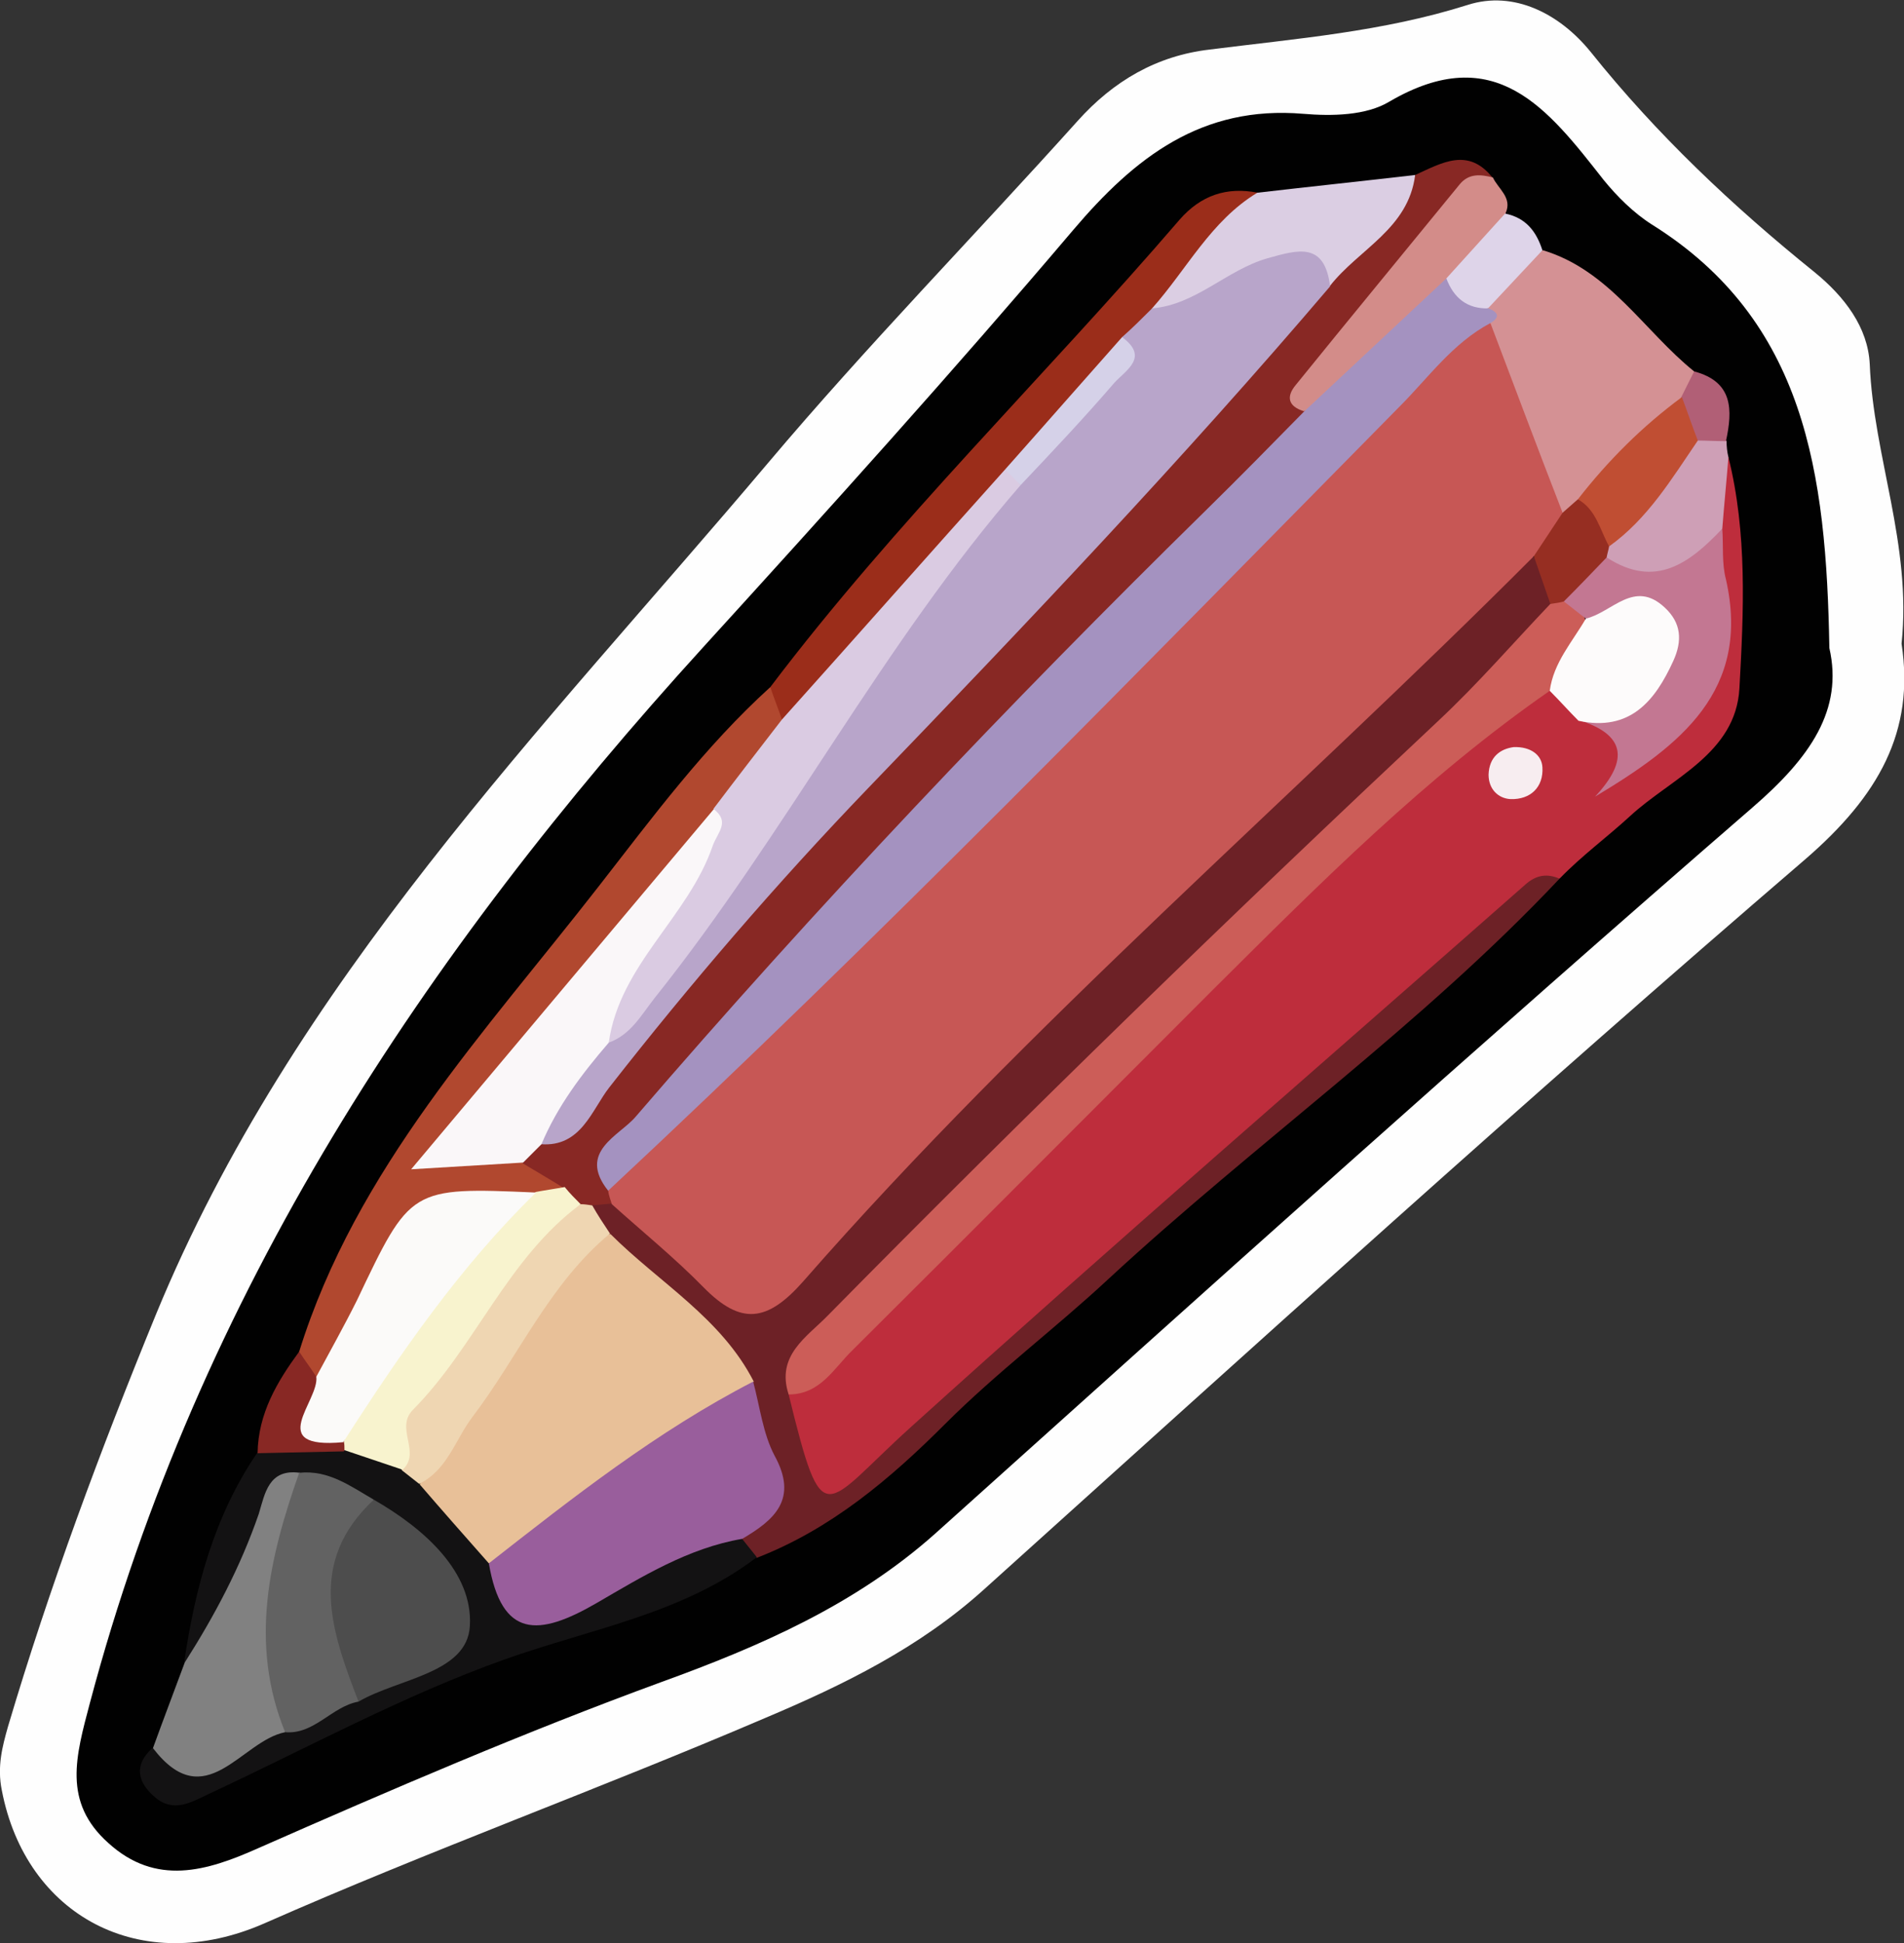<?xml version="1.0" encoding="utf-8"?>
<!-- Generator: Adobe Illustrator 23.0.2, SVG Export Plug-In . SVG Version: 6.00 Build 0)  -->
<svg version="1.1" id="Camada_1" xmlns="http://www.w3.org/2000/svg" xmlns:xlink="http://www.w3.org/1999/xlink" x="0px" y="0px"
	 viewBox="0 0 31.12 31.76" style="enable-background:new 0 0 31.12 31.76;" xml:space="preserve">
<rect x="0" y="0" width="31.12" height="31.76" fill="#333333" stroke="none"/>
<style type="text/css">
	.st0{fill:#FEFEFE;}
	.st1{fill:#010101;}
	.st2{fill:#BE2D3C;}
	.st3{fill:#6D2126;}
	.st4{fill:#882824;}
	.st5{fill:#131213;}
	.st6{fill:#B1482F;}
	.st7{fill:#D49194;}
	.st8{fill:#9B2D1A;}
	.st9{fill:#818181;}
	.st10{fill:#DBCEE3;}
	.st11{fill:#D38C89;}
	.st12{fill:#CE9FB6;}
	.st13{fill:#DED4E9;}
	.st14{fill:#B15F76;}
	.st15{fill:#CC5D58;}
	.st16{fill:#C37792;}
	.st17{fill:#FDFBFB;}
	.st18{fill:#F7EDF0;}
	.st19{fill:#C75755;}
	.st20{fill:#E8C098;}
	.st21{fill:#995E9C;}
	.st22{fill:#EFD6B2;}
	.st23{fill:#962E22;}
	.st24{fill:#B8A5CA;}
	.st25{fill:#A492C0;}
	.st26{fill:#FAF7F9;}
	.st27{fill:#F8F3CE;}
	.st28{fill:#4D4D4D;}
	.st29{fill:#626262;}
	.st30{fill:#DACBE2;}
	.st31{fill:#FBFAF9;}
	.st32{fill:#C04E33;}
	.st33{fill:#D5D1E8;}
</style>
<g>
	<path class="st0" d="M31.08,10.52c0.22,1.44-0.38,2.49-1.57,3.52c-4.54,3.9-8.97,7.92-13.42,11.93c-1.06,0.96-2.31,1.57-3.59,2.11
		c-2.71,1.16-5.47,2.16-8.17,3.35c-2.04,0.9-3.91-0.13-4.3-2.17c-0.08-0.39,0.01-0.72,0.1-1.04c0.68-2.29,1.51-4.52,2.42-6.74
		c2.24-5.44,6.31-9.54,10-13.91c1.62-1.92,3.38-3.72,5.06-5.59c0.59-0.66,1.3-1.07,2.16-1.17c1.42-0.18,2.83-0.29,4.22-0.73
		c0.75-0.24,1.5,0.14,2.01,0.77c1.08,1.35,2.32,2.52,3.66,3.6c0.49,0.4,0.87,0.9,0.9,1.5C30.62,7.46,31.25,8.9,31.08,10.52z"/>
	<path class="st1" d="M29.9,10.59c0.23,1.01-0.31,1.79-1.26,2.61c-4.5,3.9-8.92,7.88-13.35,11.86c-1.31,1.17-2.88,1.85-4.48,2.43
		c-2.24,0.82-4.42,1.76-6.6,2.72c-0.83,0.37-1.66,0.62-2.44-0.09c-0.75-0.67-0.53-1.42-0.3-2.29C3.24,21.16,6.92,15.6,11.5,10.57
		c2.04-2.24,4.08-4.5,6.04-6.81c1.01-1.19,2.1-2.04,3.76-1.9c0.47,0.04,1.03,0.03,1.41-0.2c1.73-1.01,2.59,0.12,3.5,1.28
		C26.43,3.21,26.7,3.48,27,3.67C29.51,5.24,29.85,7.73,29.9,10.59z"/>
	<path class="st2" d="M28.25,7.47c0.31,1.25,0.25,2.52,0.18,3.78c-0.06,1.07-1.12,1.47-1.79,2.09c-0.37,0.34-0.78,0.64-1.14,1.01
		c-1.57,1.1-2.92,2.45-4.38,3.68c-2.37,2-4.69,4.07-6.95,6.2c-0.62,0.58-1,0.46-1.28-0.37c-0.11-0.34-0.21-0.69-0.11-1.06
		c2.83-2.75,5.6-5.57,8.39-8.36c0.93-0.93,2.01-1.7,2.94-2.63c0.31-0.3,0.68-0.56,1.14-0.61c0.29,0.05,0.5,0.25,0.75,0.38
		c0.07,0.04,0.14,0.08,0.21,0.1c0.31,0.09,0.54,0.26,0.66,0.57c0.27-0.56,1.01-0.79,1.03-1.53c0.03-0.75,0-1.5,0-2.25
		C27.92,8.11,27.89,7.72,28.25,7.47z"/>
	<path class="st3" d="M12.89,22.79c0.57,2.32,0.55,1.84,1.99,0.54c3.32-3,6.71-5.93,10.07-8.89c0.18-0.15,0.35-0.16,0.54-0.08
		c-2.26,2.4-4.96,4.31-7.37,6.54c-0.87,0.81-1.83,1.53-2.67,2.37c-0.91,0.91-1.87,1.72-3.08,2.19c-0.18-0.04-0.3-0.15-0.32-0.34
		c0.55-0.78,0.31-1.57,0.01-2.36c-0.55-0.99-1.52-1.6-2.22-2.45c-0.13-0.19-0.25-0.39-0.15-0.64c0.1-0.07,0.2-0.1,0.32-0.1
		c0.68,0.15,1.02,0.75,1.51,1.14c0.57,0.45,0.99,0.48,1.52-0.12c3.43-3.96,7.52-7.27,11.14-11.04c0.24-0.25,0.51-0.53,0.93-0.44
		c0.24,0.2,0.35,0.46,0.36,0.76c-0.09,0.6-0.56,0.95-0.96,1.32c-3.5,3.3-6.93,6.66-10.31,10.08C13.73,21.73,13.26,22.22,12.89,22.79
		z"/>
	<path class="st4" d="M10,19.67c-0.11,0.01-0.22,0.02-0.33,0.03c-0.08,0.06-0.17,0.07-0.27,0.04c-0.13-0.06-0.26-0.13-0.38-0.21
		c-0.24-0.15-0.61-0.2-0.57-0.61c0.07-0.15,0.17-0.27,0.3-0.38c0.81-0.49,1.34-1.27,1.86-2.01c1.81-2.56,4.23-4.56,6.28-6.9
		c1.52-1.74,3.14-3.39,4.65-5.15c0.5-0.57,1.11-1.03,1.59-1.62C23.57,2.66,24,2.4,24.4,2.91c-1.02,1.3-2.28,2.42-3.03,3.92
		c-0.17,0.57-0.62,0.91-1.02,1.3c-3.33,3.25-6.55,6.61-9.62,10.11c-0.29,0.33-0.59,0.66-0.62,1.13C10.11,19.48,10.07,19.58,10,19.67
		z"/>
	<path class="st5" d="M12.13,25.15c0.08,0.1,0.16,0.2,0.24,0.3c-1.22,0.93-2.72,1.17-4.12,1.67c-1.66,0.59-3.23,1.45-4.84,2.2
		c-0.29,0.14-0.58,0.31-0.88,0.05c-0.28-0.24-0.35-0.52-0.04-0.8c0.79,0.25,1.43-0.19,2.11-0.47c0.41-0.15,0.77-0.41,1.18-0.55
		c1.98-0.96,2-1.28,0.24-2.76c-0.34-0.2-0.67-0.45-1.11-0.4C4.3,24.84,4.3,25.63,3.9,26.2c-0.25,0.36-0.28,0.93-0.89,0.97
		c0.18-1.22,0.49-2.39,1.19-3.42c0.38-0.32,0.83-0.29,1.28-0.27c0.37,0.03,0.72,0.14,1.05,0.32c0.15,0.09,0.29,0.2,0.42,0.32
		c0.43,0.44,0.9,0.84,1.26,1.35c0.28,0.75,0.73,0.75,1.41,0.45C10.43,25.58,11.11,24.76,12.13,25.15z"/>
	<path class="st6" d="M8.54,19.01c0.23,0.14,0.46,0.27,0.68,0.41c-0.1,0.17-0.26,0.25-0.45,0.29c-1.5-0.19-2.34,0.56-2.81,1.91
		C5.83,22,5.72,22.47,5.24,22.63c-0.29-0.07-0.4-0.25-0.35-0.54c0.93-2.99,3.04-5.22,4.9-7.61c0.88-1.13,1.73-2.28,2.8-3.25
		c0.22,0.12,0.31,0.32,0.35,0.55c-0.09,0.74-0.79,1.05-1.14,1.6c-1.39,1.73-2.81,3.44-4.28,5.24C7.85,18.82,8.34,18.62,8.54,19.01z"
		/>
	<path class="st7" d="M25.22,4.09c1.09,0.33,1.65,1.32,2.47,1.98c0.1,0.24-0.03,0.43-0.16,0.61C27,7.24,26.47,7.8,25.9,8.32
		c-0.14,0.1-0.29,0.18-0.48,0.15c-0.65-0.88-0.88-1.93-1.21-2.94c0.1-0.17,0.15-0.35,0.06-0.55C24.34,4.43,24.76,4.24,25.22,4.09z"
		/>
	<path class="st8" d="M12.78,11.76c-0.06-0.18-0.13-0.35-0.19-0.53c2.05-2.71,4.48-5.07,6.69-7.64c0.35-0.4,0.77-0.54,1.28-0.44
		c-0.32,0.81-0.95,1.37-1.53,1.98c-0.19,0.18-0.37,0.37-0.53,0.58c-0.52,0.82-1.29,1.43-1.93,2.16c-0.85,1.17-1.96,2.1-2.82,3.25
		C13.51,11.43,13.23,11.75,12.78,11.76z"/>
	<path class="st9" d="M4.66,28.31c-0.72,0.14-1.3,1.38-2.16,0.26c0.17-0.47,0.35-0.94,0.52-1.4c0.49-0.77,0.91-1.56,1.21-2.43
		C4.33,24.41,4.39,24,4.9,24.07c0.06,0.05,0.15,0.13,0.13,0.19C4.64,25.58,4.78,26.96,4.66,28.31z"/>
	<path class="st10" d="M18.83,5.04c0.57-0.64,0.96-1.43,1.72-1.89c0.86-0.1,1.72-0.19,2.58-0.29c-0.11,0.88-0.92,1.21-1.39,1.81
		c-0.66-0.37-1.23-0.02-1.82,0.22c-0.35,0.15-0.63,0.53-1.08,0.35c-0.02-0.01-0.04-0.06-0.04-0.09C18.81,5.12,18.82,5.08,18.83,5.04
		z"/>
	<path class="st11" d="M21.31,6.72c-0.26-0.08-0.29-0.24-0.13-0.43c0.89-1.1,1.79-2.19,2.68-3.28c0.15-0.18,0.34-0.16,0.54-0.11
		c0.09,0.19,0.32,0.33,0.21,0.58c-0.14,0.5-0.48,0.86-0.83,1.22C22.92,5.34,22.47,6.46,21.31,6.72z"/>
	<path class="st12" d="M28.25,7.47c-0.03,0.39-0.07,0.78-0.1,1.17c-0.64,1.09-0.96,1.17-1.98,0.54c-0.02-0.11-0.01-0.23,0.02-0.34
		c0.5-0.6,0.87-1.32,1.56-1.76c0.18-0.04,0.34-0.01,0.47,0.13C28.22,7.3,28.23,7.39,28.25,7.47z"/>
	<path class="st13" d="M23.64,4.55c0.32-0.35,0.64-0.71,0.96-1.06c0.34,0.07,0.51,0.29,0.61,0.6c-0.29,0.31-0.59,0.63-0.88,0.94
		C23.82,5.28,23.61,5.09,23.64,4.55z"/>
	<path class="st4" d="M4.89,22.09c0.09,0.14,0.19,0.27,0.28,0.41c0.24,0.27,0.2,0.68,0.47,0.94c0.06,0.1,0.05,0.19-0.02,0.28
		c-0.47,0.01-0.94,0.02-1.41,0.03C4.22,23.1,4.53,22.58,4.89,22.09z"/>
	<path class="st14" d="M28.21,7.21c-0.16,0-0.32-0.01-0.47-0.01c-0.35-0.14-0.5-0.36-0.26-0.71c0.07-0.14,0.14-0.28,0.21-0.42
		C28.33,6.24,28.32,6.7,28.21,7.21z"/>
	<path class="st15" d="M12.89,22.79c-0.21-0.64,0.3-0.94,0.64-1.29c3.26-3.31,6.6-6.55,9.99-9.73c0.64-0.6,1.21-1.26,1.81-1.89
		c0.08-0.09,0.18-0.12,0.29-0.08c0.15,0.09,0.26,0.21,0.31,0.38c0.04,0.5-0.22,0.84-0.6,1.11c-2.03,1.41-3.76,3.15-5.5,4.88
		c-1.97,1.97-3.93,3.94-5.9,5.9C13.63,22.36,13.41,22.79,12.89,22.79z"/>
	<path class="st16" d="M25.92,10.11c-0.12-0.09-0.24-0.19-0.36-0.28c-0.05-0.52,0.2-0.74,0.7-0.72c0.8,0.52,1.36,0.09,1.89-0.47
		c0.02,0.28-0.01,0.57,0.06,0.83c0.41,1.82-0.74,2.71-2.14,3.55c0.58-0.62,0.47-1.02-0.26-1.25c0.09-0.14,0.23-0.21,0.38-0.27
		c0.46-0.19,0.92-0.45,0.83-1.01C26.9,9.83,26.23,10.41,25.92,10.11z"/>
	<path class="st17" d="M25.92,10.11c0.43-0.1,0.79-0.65,1.29-0.18c0.27,0.25,0.29,0.54,0.14,0.87c-0.3,0.66-0.71,1.16-1.55,0.98
		c-0.16-0.16-0.31-0.33-0.47-0.49C25.39,10.83,25.7,10.49,25.92,10.11z"/>
	<path class="st18" d="M24.74,12.21c0.28-0.01,0.46,0.13,0.47,0.33c0.02,0.32-0.19,0.53-0.52,0.52c-0.2-0.01-0.36-0.16-0.36-0.4
		C24.34,12.37,24.52,12.24,24.74,12.21z"/>
	<path class="st19" d="M24.36,5.28c0.39,1.03,0.78,2.07,1.18,3.1c0.18,0.46-0.09,0.61-0.47,0.71c-3.96,3.97-8.24,7.62-11.94,11.85
		c-0.59,0.67-1.02,0.72-1.63,0.1c-0.47-0.48-1-0.91-1.5-1.36c-0.02-0.07-0.05-0.14-0.06-0.22c0.1-0.41,0.41-0.68,0.69-0.96
		c4.18-4.18,8.36-8.37,12.55-12.54C23.5,5.64,23.78,5.18,24.36,5.28z"/>
	<path class="st20" d="M7.99,25.55c-0.38-0.43-0.76-0.86-1.13-1.29c0.54-1.42,1.53-2.55,2.39-3.77c0.16-0.23,0.44-0.33,0.73-0.32
		c0.79,0.79,1.81,1.37,2.34,2.41C11.02,23.79,9.63,24.85,7.99,25.55z"/>
	<path class="st21" d="M7.99,25.55c1.38-1.08,2.75-2.16,4.32-2.97c0.11,0.41,0.16,0.85,0.35,1.21c0.39,0.71,0,1.05-0.53,1.36
		c-0.88,0.15-1.64,0.62-2.38,1.05C8.8,26.75,8.2,26.78,7.99,25.55z"/>
	<path class="st22" d="M9.97,20.16c-0.99,0.82-1.49,2-2.25,3c-0.28,0.37-0.41,0.87-0.87,1.09c-0.09-0.07-0.19-0.15-0.28-0.22
		c-0.06-0.19-0.22-0.4-0.14-0.56c0.75-1.47,1.41-3.04,3.06-3.79c0.06,0,0.12,0.01,0.19,0.02C9.77,19.86,9.87,20.01,9.97,20.16z"/>
	<path class="st23" d="M25.07,9.09c0.16-0.24,0.31-0.47,0.47-0.71c0.08-0.07,0.17-0.15,0.25-0.22c0.58-0.02,0.59,0.35,0.51,0.77
		c-0.01,0.06-0.03,0.12-0.04,0.18c-0.23,0.24-0.46,0.48-0.7,0.72c-0.07,0.02-0.15,0.03-0.22,0.04C25.25,9.61,25.16,9.35,25.07,9.09z
		"/>
	<path class="st24" d="M18.83,5.04c0.72-0.06,1.22-0.63,1.89-0.82c0.5-0.14,0.93-0.27,1.02,0.46c-2.41,2.83-4.97,5.52-7.55,8.2
		c-1.5,1.56-2.9,3.19-4.23,4.89c-0.29,0.37-0.46,0.98-1.12,0.93c-0.17-0.87,0.53-1.29,0.95-1.86c1.87-1.83,3.02-4.18,4.55-6.26
		c0.68-0.93,1.45-1.79,2.13-2.71c0.5-0.88,1.64-1.26,1.87-2.36C18.51,5.36,18.67,5.2,18.83,5.04z"/>
	<path class="st25" d="M24.36,5.28c-0.62,0.33-1.01,0.89-1.49,1.37c-4.26,4.32-8.49,8.67-12.93,12.81c-0.51-0.64,0.19-0.9,0.45-1.21
		c2.96-3.44,6.08-6.73,9.32-9.91c0.54-0.53,1.07-1.07,1.6-1.61c0.78-0.73,1.55-1.45,2.33-2.18c0.12,0.32,0.34,0.5,0.69,0.49
		C24.48,5.1,24.53,5.18,24.36,5.28z"/>
	<path class="st26" d="M9.95,17.04c-0.44,0.51-0.84,1.04-1.1,1.66c-0.1,0.1-0.2,0.2-0.3,0.3c-0.51,0.03-1.01,0.06-1.83,0.11
		c1.75-2.08,3.35-3.99,4.95-5.89c0.67,0.29,0.22,0.7,0.08,1.02C11.31,15.28,10.47,16.06,9.95,17.04z"/>
	<path class="st27" d="M9.49,19.68c-1.2,0.89-1.72,2.33-2.74,3.36c-0.3,0.3,0.14,0.7-0.17,0.98c-0.32-0.11-0.63-0.21-0.95-0.32
		c0-0.05,0-0.1-0.01-0.14c0.54-1.75,1.55-3.14,3.14-4.08c0.16-0.03,0.31-0.05,0.47-0.08C9.31,19.5,9.4,19.59,9.49,19.68z"/>
	<path class="st28" d="M6.11,24.51c0.82,0.47,1.62,1.18,1.57,2.06c-0.04,0.78-1.17,0.86-1.82,1.24C4.75,26.54,4.85,25.18,6.11,24.51
		z"/>
	<path class="st29" d="M6.11,24.51c-1.1,1.02-0.69,2.16-0.25,3.3c-0.44,0.08-0.72,0.54-1.2,0.5c-0.59-1.45-0.26-2.85,0.23-4.24
		C5.37,24.02,5.73,24.29,6.11,24.51z"/>
	<path class="st30" d="M9.95,17.04c0.18-1.28,1.3-2.05,1.7-3.22c0.08-0.22,0.29-0.39,0.01-0.6c0.37-0.49,0.75-0.98,1.12-1.46
		c1.22-1.36,2.43-2.73,3.65-4.09c0.15,0.02,0.17,0.17,0.25,0.26c-2.26,2.6-3.83,5.69-5.98,8.38C10.48,16.59,10.31,16.91,9.95,17.04z
		"/>
	<path class="st31" d="M8.76,19.49c-1.24,1.21-2.22,2.63-3.15,4.08c-1.29,0.12-0.39-0.67-0.44-1.07c0.22-0.41,0.45-0.82,0.66-1.24
		C6.71,19.41,6.7,19.4,8.76,19.49z"/>
	<path class="st32" d="M26.3,8.93c-0.15-0.27-0.21-0.6-0.51-0.77c0.49-0.63,1.05-1.19,1.7-1.67c0.09,0.24,0.17,0.48,0.26,0.71
		C27.32,7.83,26.93,8.48,26.3,8.93z"/>
	<path class="st33" d="M16.68,7.93c-0.08-0.09-0.17-0.17-0.25-0.26c0.64-0.72,1.27-1.44,1.91-2.16c0.45,0.33,0.06,0.54-0.13,0.75
		C17.72,6.83,17.2,7.38,16.68,7.93z"/>
</g>
</svg>
